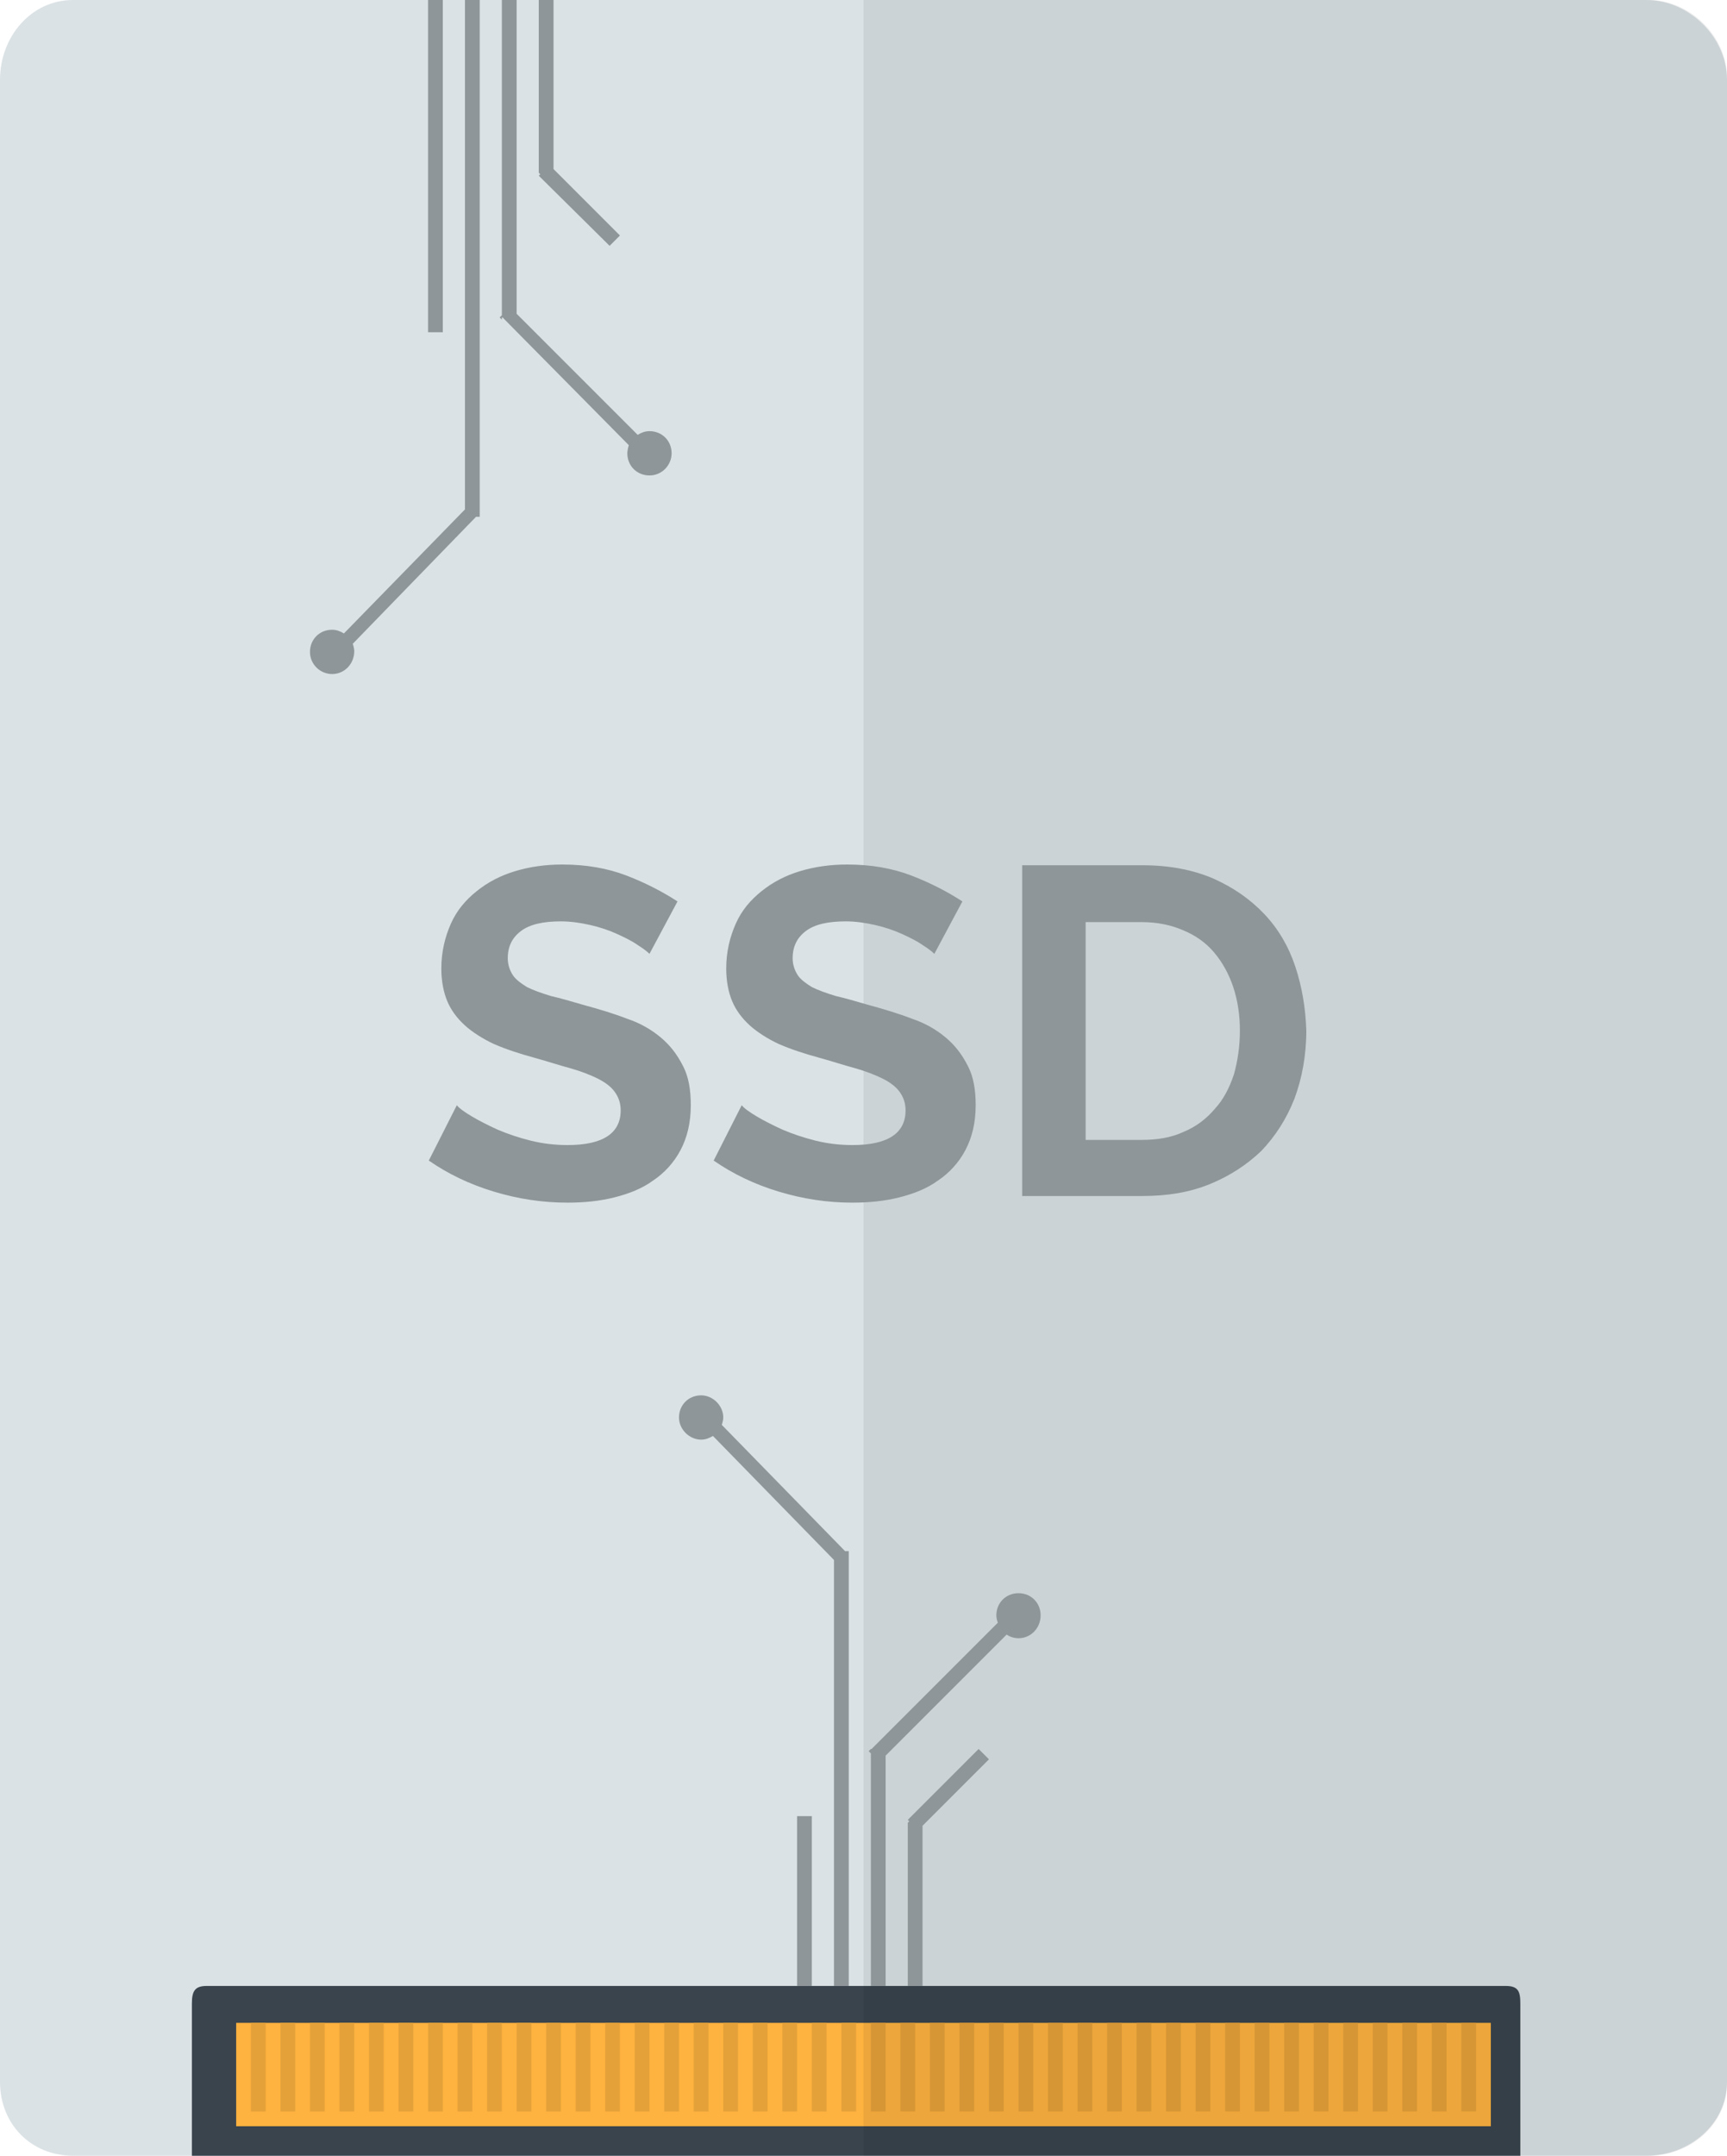 <?xml version="1.0" encoding="utf-8"?>
<!-- Generator: Adobe Illustrator 18.0.0, SVG Export Plug-In . SVG Version: 6.00 Build 0)  -->
<!DOCTYPE svg PUBLIC "-//W3C//DTD SVG 1.1//EN" "http://www.w3.org/Graphics/SVG/1.1/DTD/svg11.dtd">
<svg version="1.1" id="Warstwa_1" xmlns="http://www.w3.org/2000/svg" xmlns:xlink="http://www.w3.org/1999/xlink" x="0px" y="0px"
	 viewBox="0 0 234 292" enable-background="new 0 0 234 292" xml:space="preserve">
<path fill-rule="evenodd" clip-rule="evenodd" fill="#DBE2E5" d="M9.9,0h213.2c5.7,0,10.9,5,10.9,10.8V282c0,5.7-5.1,10-10.9,10H9.9
	c-5.7,0-9.9-4.3-9.9-10V10.8C0,5,4.2,0,9.9,0z"/>
<path fill-rule="evenodd" clip-rule="evenodd" fill="#8E9699" d="M88,64.4c-1.7,0-3-1.3-3-3c0-0.3,0.1-0.8,0.2-1.1L68.1,43H68v0.3
	L67.7,43l0.3-0.3V0h2v42.5l16.4,16.4c0.5-0.3,1-0.5,1.6-0.5c1.7,0,3,1.3,3,3C91,63,89.7,64.4,88,64.4z M73,23.8l0.2-0.2L73,23.4V0h2
	v22.9l9,9l-1.4,1.4L73,23.8z M65,70h-0.5L47.8,87.2c0.1,0.3,0.2,0.7,0.2,1c0,1.7-1.3,3.1-3,3.1c-1.6,0-3-1.3-3-3c0-1.7,1.3-3,3-3
	c0.6,0,1.1,0.2,1.6,0.5L63,69V24.4v-1V0h2v23.4v1v45.4l0,0l0,0V70z M58,0h2v45h-2V0z"/>
<path fill-rule="evenodd" clip-rule="evenodd" fill="#39444D" d="M26,292v-20.6c0-1.7,0.4-2.4,2-2.4h176c1.7,0,2,0.7,2,2.4V292H26z"
	/>
<path fill-rule="evenodd" clip-rule="evenodd" fill="#FEB23F" d="M32,274h170v14H32V274z"/>
<path fill-rule="evenodd" clip-rule="evenodd" fill="#E5A139" d="M198,286v-12h2v12H198z M194,274h2v12h-2V274z M190,274h2v12h-2
	V274z M186,274h2v12h-2V274z M182,274h2v12h-2V274z M178,274h2v12h-2V274z M174,274h2v12h-2V274z M170,274h2v12h-2V274z M166,274h2
	v12h-2V274z M162,274h2v12h-2V274z M158,274h2v12h-2V274z M154,274h2v12h-2V274z M150,274h2v12h-2V274z M146,274h2v12h-2V274z
	 M142,274h2v12h-2V274z M138,274h2v12h-2V274z M134,274h2v12h-2V274z M130,274h2v12h-2V274z M126,274h2v12h-2V274z M122,274h2v12h-2
	V274z M118,274h2v12h-2V274z M114,274h2v12h-2V274z M110,274h2v12h-2V274z M106,274h2v12h-2V274z M102,274h2v12h-2V274z M98,274h2
	v12h-2V274z M94,274h2v12h-2V274z M90,274h2v12h-2V274z M86,274h2v12h-2V274z M82,274h2v12h-2V274z M78,274h2v12h-2V274z M74,274h2
	v12h-2V274z M70,274h2v12h-2V274z M66,274h2v12h-2V274z M62,274h2v12h-2V274z M58,274h2v12h-2V274z M54,274h2v12h-2V274z M50,274h2
	v12h-2V274z M46,274h2v12h-2V274z M42,274h2v12h-2V274z M38,274h2v12h-2V274z M34,274h2v12h-2V274z"/>
<path opacity="7.000000e-002" fill-rule="evenodd" clip-rule="evenodd" d="M223.4,292H117V0h106.4C229,0,234,4.9,234,10.5v271.7
	C234,287.8,229,292,223.4,292z"/>
<path fill-rule="evenodd" clip-rule="evenodd" fill="#8E9699" d="M138,221.9c-0.6,0-1.2-0.2-1.6-0.5L120,237.8V269h-2v-31.5
	l-0.3-0.3l0.3-0.3v0h0.1l17.1-17.1c-0.1-0.3-0.2-0.6-0.2-1c0-1.7,1.3-3,3-3s3,1.3,3,3S139.7,221.9,138,221.9z M115,245.9v11V269h-2
	v-12.1v-11v-34.6l-16.4-16.8c-0.5,0.3-1,0.5-1.6,0.5c-1.6,0-3-1.4-3-3c0-1.7,1.3-3,3-3c1.6,0,3,1.4,3,3c0,0.3-0.1,0.7-0.2,1
	l16.7,17.1h0.5v0.4l0,0l0,0V245.9z M110,269h-2v-23h2V269z M132.6,236.9l1.4,1.4l-9,9V269h-2v-22.1l0.2-0.2l-0.2-0.2L132.6,236.9z"
	/>
<g>
	<g>
		<path fill="#8E9699" d="M89.5,140.5c-1.2-1-2.7-1.9-4.5-2.5c-1.8-0.7-3.8-1.3-6-1.9c-1.7-0.5-3.1-0.9-4.4-1.2
			c-1.3-0.4-2.4-0.8-3.2-1.2c-0.8-0.5-1.5-1-1.9-1.6c-0.4-0.6-0.7-1.4-0.7-2.3c0-1.6,0.6-2.8,1.8-3.7c1.2-0.9,3-1.3,5.4-1.3
			c1.3,0,2.7,0.2,4,0.5c1.3,0.3,2.5,0.7,3.6,1.2c1.1,0.5,2.1,1,2.8,1.5c0.8,0.5,1.3,0.9,1.6,1.2l3.8-7.1c-2-1.3-4.3-2.5-6.9-3.5
			c-2.6-1-5.5-1.5-8.7-1.5c-2.3,0-4.4,0.3-6.4,0.9c-2,0.6-3.7,1.5-5.2,2.7c-1.5,1.2-2.7,2.6-3.5,4.4c-0.8,1.8-1.3,3.8-1.3,6.1
			c0,1.7,0.3,3.2,0.8,4.4c0.5,1.2,1.3,2.3,2.4,3.3c1,0.9,2.4,1.8,3.9,2.5c1.6,0.7,3.4,1.3,5.6,1.9c1.8,0.5,3.3,1,4.8,1.4
			c1.4,0.4,2.7,0.9,3.7,1.4c1,0.5,1.8,1.1,2.3,1.8c0.5,0.7,0.8,1.5,0.8,2.5c0,3.1-2.4,4.7-7.2,4.7c-1.7,0-3.4-0.2-5-0.6
			c-1.6-0.4-3.1-0.9-4.5-1.5c-1.3-0.6-2.5-1.2-3.5-1.8c-1-0.6-1.7-1.1-2-1.5l-3.8,7.5c2.6,1.8,5.5,3.2,8.8,4.2c3.3,1,6.6,1.5,10,1.5
			c2.2,0,4.3-0.2,6.3-0.7c2-0.5,3.8-1.2,5.3-2.3c1.5-1,2.8-2.4,3.7-4.1c0.9-1.7,1.4-3.7,1.4-6.1c0-2.1-0.3-3.8-1-5.2
			C91.7,142.7,90.7,141.5,89.5,140.5z M128.1,140.5c-1.2-1-2.7-1.9-4.5-2.5c-1.8-0.7-3.8-1.3-6-1.9c-1.7-0.5-3.1-0.9-4.4-1.2
			c-1.3-0.4-2.4-0.8-3.2-1.2c-0.8-0.5-1.5-1-1.9-1.6c-0.4-0.6-0.7-1.4-0.7-2.3c0-1.6,0.6-2.8,1.8-3.7c1.2-0.9,3-1.3,5.4-1.3
			c1.3,0,2.7,0.2,4,0.5c1.3,0.3,2.5,0.7,3.6,1.2c1.1,0.5,2.1,1,2.8,1.5c0.8,0.5,1.3,0.9,1.6,1.2l3.8-7.1c-2-1.3-4.3-2.5-6.9-3.5
			c-2.6-1-5.5-1.5-8.7-1.5c-2.3,0-4.4,0.3-6.4,0.9c-2,0.6-3.7,1.5-5.2,2.7c-1.5,1.2-2.7,2.6-3.5,4.4c-0.8,1.8-1.3,3.8-1.3,6.1
			c0,1.7,0.3,3.2,0.8,4.4c0.5,1.2,1.3,2.3,2.4,3.3c1,0.9,2.4,1.8,3.9,2.5c1.6,0.7,3.4,1.3,5.6,1.9c1.8,0.5,3.3,1,4.8,1.4
			c1.4,0.4,2.7,0.9,3.7,1.4c1,0.5,1.8,1.1,2.3,1.8c0.5,0.7,0.8,1.5,0.8,2.5c0,3.1-2.4,4.7-7.2,4.7c-1.7,0-3.4-0.2-5-0.6
			c-1.6-0.4-3.1-0.9-4.5-1.5c-1.3-0.6-2.5-1.2-3.5-1.8c-1-0.6-1.7-1.1-2-1.5l-3.8,7.5c2.6,1.8,5.5,3.2,8.8,4.2c3.3,1,6.6,1.5,10,1.5
			c2.2,0,4.3-0.2,6.3-0.7c2-0.5,3.8-1.2,5.3-2.3c1.5-1,2.8-2.4,3.7-4.1c0.9-1.7,1.4-3.7,1.4-6.1c0-2.1-0.3-3.8-1-5.2
			C130.3,142.7,129.3,141.5,128.1,140.5z M175.5,130.9c-0.9-2.7-2.3-5.1-4.2-7.1c-1.9-2-4.2-3.6-6.9-4.8c-2.8-1.2-6-1.8-9.6-1.8
			h-16.3V162h16.3c3.4,0,6.4-0.5,9.1-1.6c2.7-1.1,5-2.6,7-4.5c1.9-2,3.4-4.3,4.5-7.1c1-2.7,1.6-5.8,1.6-9.2
			C176.9,136.5,176.4,133.6,175.5,130.9z M167.2,145.5c-0.6,1.8-1.4,3.4-2.6,4.7c-1.1,1.3-2.5,2.4-4.2,3.1c-1.7,0.8-3.6,1.1-5.7,1.1
			h-7.6v-29.5h7.6c2.1,0,4,0.4,5.6,1.1c1.7,0.7,3.1,1.7,4.2,3c1.1,1.3,2,2.9,2.6,4.7c0.6,1.8,0.9,3.8,0.9,5.9
			C168,141.7,167.7,143.7,167.2,145.5z"/>
	</g>
</g>
</svg>
